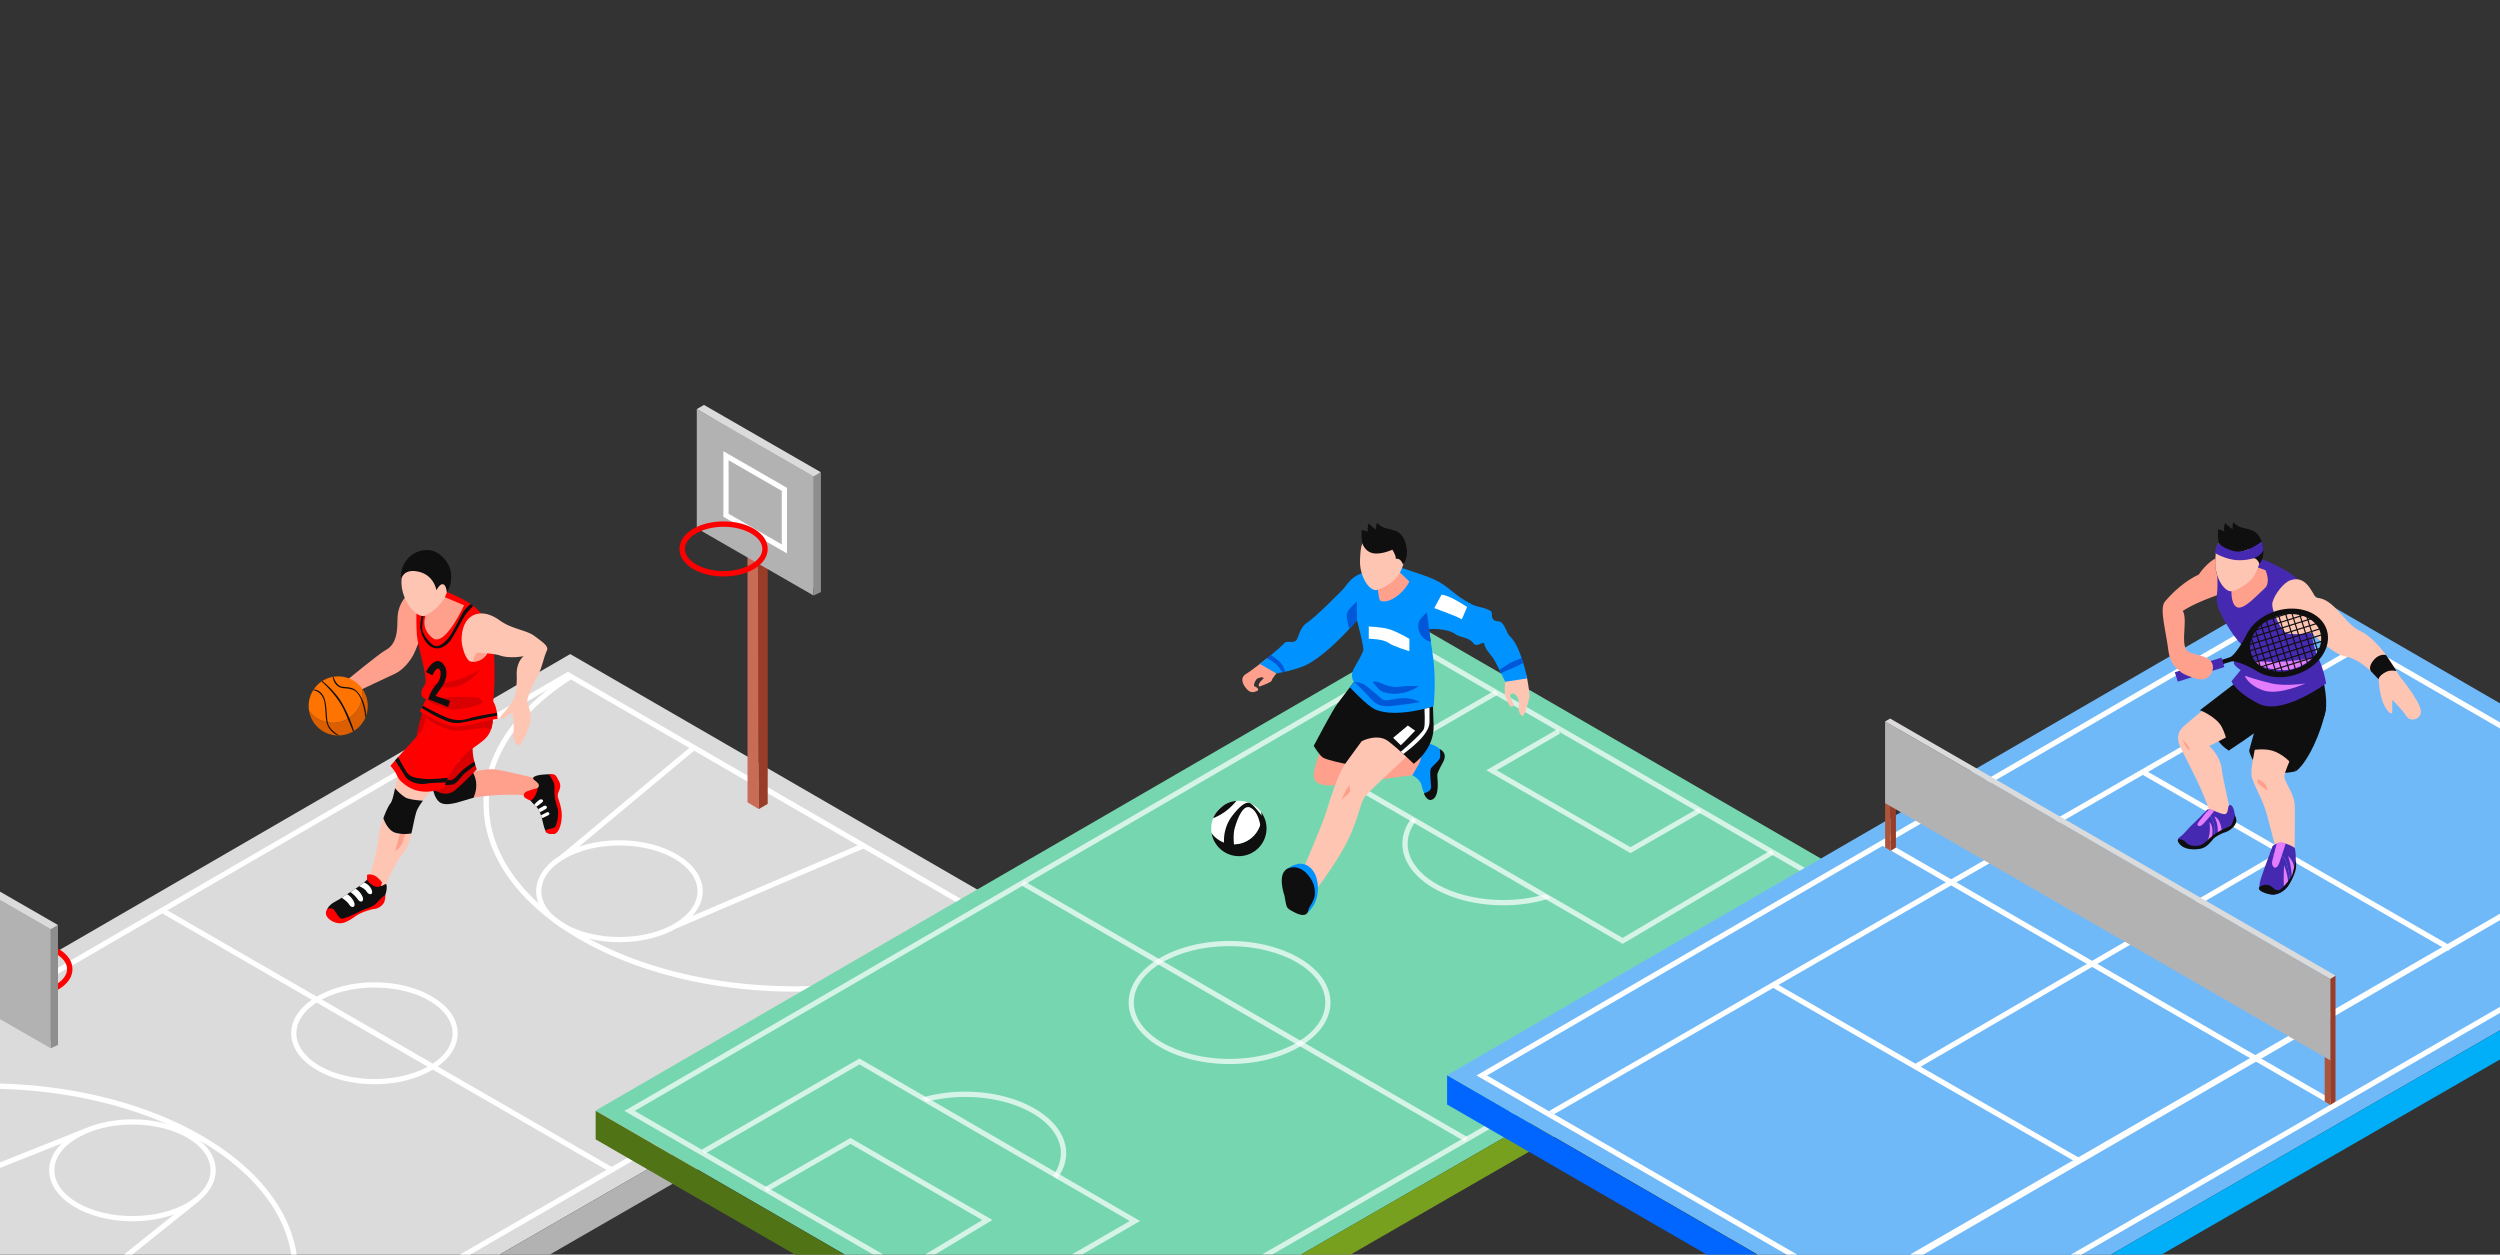 <svg xmlns="http://www.w3.org/2000/svg" xmlns:xlink="http://www.w3.org/1999/xlink" width="1920" height="963.516" viewBox="0 0 1920 963.516">
  <rect x="0" y="0" width="1920" height="963.516" fill="#333333" stroke="none"/>
  <defs>
    <clipPath id="clip-path">
      <path id="Rectangle_767" data-name="Rectangle 767" d="M-187.24-1175.212h1920V-211.7h-1920Z" fill="none"/>
    </clipPath>
  </defs>
  <g id="Grupo_949" data-name="Grupo 949" transform="translate(187.24 1175.212)">
    <g id="Grupo_948" data-name="Grupo 948" clip-path="url(#clip-path)">
      <g id="Grupo_947" data-name="Grupo 947">
        <g id="Grupo_889" data-name="Grupo 889">
          <g id="Grupo_881" data-name="Grupo 881">
            <g id="Grupo_874" data-name="Grupo 874">
              <g id="Grupo_868" data-name="Grupo 868">
                <path id="Trazado_2273" data-name="Trazado 2273" d="M-394.38-299.133-23.573-84.869,622.966-457.522l-372.3-215.359Z" fill="#dbdbdb"/>
                <path id="Trazado_2274" data-name="Trazado 2274" d="M-23.573-84.869v22.2L622.966-435.322v-22.2Z" fill="#b2b2b2"/>
                <path id="Trazado_2275" data-name="Trazado 2275" d="M-394.38-298.949v22.2L-23.573-62.484v-22.2Z" fill="#8e8e8e"/>
              </g>
              <g id="Grupo_869" data-name="Grupo 869">
                <path id="Trazado_2276" data-name="Trazado 2276" d="M-23.571-97.676l-1-.579L-372.016-298.872,248.957-659.3l1.005.579L598.847-457.035Zm-340.45-201.2L-23.571-102.3,590.84-457.039,248.965-654.671Z" fill="#fff"/>
              </g>
              <g id="Grupo_870" data-name="Grupo 870">
                <path id="Trazado_2277" data-name="Trazado 2277" d="M100.34-342.492c-35.264,0-63.957-17.566-63.957-39.156S65.076-420.8,100.34-420.8s63.96,17.565,63.96,39.156S135.608-342.492,100.34-342.492Zm0-74.307c-33.058,0-59.951,15.768-59.951,35.151S67.282-346.5,100.34-346.5s59.955-15.768,59.955-35.15S133.4-416.8,100.34-416.8Z" fill="#fff"/>
              </g>
              <g id="Grupo_871" data-name="Grupo 871">
                <path id="Trazado_2278" data-name="Trazado 2278" d="M-197.772-343.184c-66.888,0-127.42,16.658-170.885,43.433a13.723,13.723,0,0,1,2.937,2.886c42.716-26.013,102.209-42.2,167.948-42.2C-68.1-339.061,37.4-276.17,37.4-198.865c0,37.564-24.958,71.7-65.446,96.893.812,1.07,1.634,2.132,2.541,3.123,41.456-25.962,67.028-61.212,67.028-100.016C41.519-278.441-65.827-343.184-197.772-343.184Z" fill="#fff"/>
              </g>
              <g id="Grupo_872" data-name="Grupo 872">
                <path id="Trazado_2279" data-name="Trazado 2279" d="M593.429-456.767c-.9-.931-1.728-1.915-2.571-2.892-42.683,25.845-101.989,41.907-167.489,41.907-129.669,0-235.165-62.891-235.165-140.2,0-37.406,24.748-71.409,64.935-96.574a22.857,22.857,0,0,1-3.5-2.514c-40.588,25.872-65.558,60.744-65.558,99.088,0,79.576,107.344,144.319,239.288,144.319,66.55,0,126.817-16.484,170.234-43.019A1.781,1.781,0,0,1,593.429-456.767Z" fill="#fff"/>
              </g>
              <g id="Grupo_873" data-name="Grupo 873">
                <rect id="Rectángulo_71" data-name="Rectángulo 71" width="4.006" height="398.656" transform="matrix(0.5, -0.866, 0.866, 0.5, -63.523, -474.196)" fill="#fff"/>
              </g>
            </g>
            <g id="Grupo_875" data-name="Grupo 875">
              <path id="Trazado_2280" data-name="Trazado 2280" d="M288.485-451.593c-35.264,0-63.957-17.566-63.957-39.157s28.693-39.156,63.957-39.156,63.96,17.566,63.96,39.156S323.753-451.593,288.485-451.593Zm0-74.307c-33.058,0-59.951,15.768-59.951,35.15S255.427-455.6,288.485-455.6s59.955-15.768,59.955-35.151S321.543-525.9,288.485-525.9Z" fill="#fff"/>
            </g>
            <g id="Grupo_876" data-name="Grupo 876">
              <path id="Trazado_2281" data-name="Trazado 2281" d="M-85.529-237.271c-35.264,0-63.956-17.566-63.956-39.156s28.692-39.154,63.956-39.154,63.96,17.563,63.96,39.154S-50.261-237.271-85.529-237.271Zm0-74.3c-33.058,0-59.95,15.768-59.95,35.149s26.892,35.15,59.95,35.15,59.955-15.768,59.955-35.15S-52.471-311.576-85.529-311.576Z" fill="#fff"/>
            </g>
            <g id="Grupo_877" data-name="Grupo 877">
              <rect id="Rectángulo_72" data-name="Rectángulo 72" width="131.255" height="4.008" transform="matrix(0.768, -0.64, 0.64, 0.768, 243.511, -518.617)" fill="#fff"/>
            </g>
            <g id="Grupo_878" data-name="Grupo 878">
              <rect id="Rectángulo_73" data-name="Rectángulo 73" width="155.581" height="4.006" transform="translate(331.42 -466.212) rotate(-23.112)" fill="#fff"/>
            </g>
            <g id="Grupo_879" data-name="Grupo 879">
              <rect id="Rectángulo_74" data-name="Rectángulo 74" width="163.675" height="4.004" transform="translate(-275.988 -247.157) rotate(-21.728)" fill="#fff"/>
            </g>
            <g id="Grupo_880" data-name="Grupo 880">
              <rect id="Rectángulo_75" data-name="Rectángulo 75" width="137.027" height="4.004" transform="matrix(0.78, -0.625, 0.625, 0.78, -143.775, -170.261)" fill="#fff"/>
            </g>
          </g>
          <g id="Grupo_885" data-name="Grupo 885">
            <path id="Trazado_2282" data-name="Trazado 2282" d="M395.489-763.611h-8.624v204.6l8.624,5.174Z" fill="#c96c57"/>
            <path id="Trazado_2283" data-name="Trazado 2283" d="M395.489-553.835l6.872-4.017V-753.677l-7.559-2.749Z" fill="#993d28"/>
            <g id="Grupo_883" data-name="Grupo 883">
              <path id="Trazado_2284" data-name="Trazado 2284" d="M353.41-772.088l89.674,51.659v-91.516L353.41-857.3Z" fill="#8e8e8e"/>
              <path id="Trazado_2285" data-name="Trazado 2285" d="M347.895-769.511l89.674,51.659v-91.517l-89.674-51.65Z" fill="#b2b2b2"/>
              <path id="Trazado_2286" data-name="Trazado 2286" d="M437.569-717.852l5.515-2.577v-92.165l-5.515,3.226Z" fill="#8e8e8e"/>
              <path id="Trazado_2287" data-name="Trazado 2287" d="M347.895-861.019l5.515-3.2,89.674,51.629-5.515,3.226Z" fill="#dbdbdb"/>
              <g id="Grupo_882" data-name="Grupo 882">
                <path id="Trazado_2288" data-name="Trazado 2288" d="M417.153-750.178l-48.842-28.139v-50.377l48.842,28.134Zm-44.836-30.454,40.83,23.523v-41.136l-40.83-23.517Z" fill="#fff"/>
              </g>
            </g>
            <g id="Grupo_884" data-name="Grupo 884">
              <path id="Trazado_2289" data-name="Trazado 2289" d="M368.482-732.5c-19,0-33.882-9.286-33.882-21.142s14.884-21.142,33.882-21.142,33.879,9.287,33.879,21.142S387.48-732.5,368.482-732.5Zm0-38.161c-16.132,0-29.759,7.792-29.759,17.019s13.627,17.019,29.759,17.019,29.756-7.793,29.756-17.019S384.611-770.663,368.482-770.663Z" fill="red"/>
            </g>
          </g>
          <g id="Grupo_888" data-name="Grupo 888">
            <g id="Grupo_886" data-name="Grupo 886">
              <path id="Trazado_2290" data-name="Trazado 2290" d="M-165.474-409.788c-19,0-33.882-9.286-33.882-21.142s14.883-21.142,33.882-21.142,33.879,9.286,33.879,21.142S-146.476-409.788-165.474-409.788Zm0-38.161c-16.132,0-29.759,7.793-29.759,17.019s13.627,17.02,29.759,17.02,29.756-7.793,29.756-17.02S-149.345-447.949-165.474-447.949Z" fill="red"/>
            </g>
            <g id="Grupo_887" data-name="Grupo 887">
              <path id="Trazado_2291" data-name="Trazado 2291" d="M-232.453-424.337l89.674,51.659v-91.517l-89.674-45.352Z" fill="#8e8e8e"/>
              <path id="Trazado_2292" data-name="Trazado 2292" d="M-237.968-421.76l89.674,51.659v-91.516l-89.674-51.65Z" fill="#b2b2b2"/>
              <path id="Trazado_2293" data-name="Trazado 2293" d="M-148.293-370.1l5.514-2.577v-92.166l-5.514,3.226Z" fill="#8e8e8e"/>
              <path id="Trazado_2294" data-name="Trazado 2294" d="M-237.968-513.268l5.514-3.2,89.674,51.629-5.514,3.226Z" fill="#dbdbdb"/>
            </g>
            <path id="Trazado_2295" data-name="Trazado 2295" d="M-199.993-407l-8.624-5.042v195.337l8.624,5.174Z" fill="#ad553a"/>
            <path id="Trazado_2296" data-name="Trazado 2296" d="M-199.993-211.533l6.872-4.017V-410.974L-199.993-407Z" fill="#993d28"/>
          </g>
          <path id="Trazado_2297" data-name="Trazado 2297" d="M-208.617-412.045l6.728-3.956,8.767,5.027L-199.993-407Z" fill="#c96c57"/>
        </g>
        <g id="Grupo_900" data-name="Grupo 900">
          <g id="Grupo_890" data-name="Grupo 890">
            <path id="Trazado_2298" data-name="Trazado 2298" d="M270.217-322.288,636.556-110.605,1275.3-478.768,907.491-691.532Z" fill="#76d6b0"/>
            <path id="Trazado_2299" data-name="Trazado 2299" d="M636.556-110.605v21.933L1275.3-456.835v-21.933Z" fill="#77a01f"/>
            <path id="Trazado_2300" data-name="Trazado 2300" d="M270.217-322.106v21.933L636.556-88.49v-21.933Z" fill="#507316"/>
          </g>
          <g id="Grupo_891" data-name="Grupo 891" opacity="0.7">
            <path id="Trazado_2301" data-name="Trazado 2301" d="M636.556-123.256l-.989-.572L292.312-322.03,905.8-678.115l.994.576,344.68,199.249ZM300.211-322.038,636.556-127.824,1243.564-478.29,905.808-673.539Z" fill="#fff"/>
          </g>
          <g id="Grupo_892" data-name="Grupo 892" opacity="0.7">
            <path id="Trazado_2302" data-name="Trazado 2302" d="M757.065-358.017c-42.739,0-77.508-21.2-77.508-47.271s34.769-47.272,77.508-47.272,77.508,21.2,77.508,47.272S799.8-358.017,757.065-358.017Zm0-90.585c-40.555,0-73.551,19.431-73.551,43.314s33,43.314,73.551,43.314,73.55-19.431,73.55-43.314S797.62-448.6,757.065-448.6Z" fill="#fff"/>
          </g>
          <g id="Grupo_893" data-name="Grupo 893" opacity="0.7">
            <path id="Trazado_2303" data-name="Trazado 2303" d="M524.238-329a117.834,117.834,0,0,1,29.791-3.748c40.526,0,73.494,19.4,73.494,43.254a28.787,28.787,0,0,1-6.112,17.22c1.012.834,2.015,1.681,3.016,2.53,4.556-6.02,7.169-12.7,7.169-19.75,0-26.1-34.8-47.328-77.567-47.328a118.928,118.928,0,0,0-34.106,4.886l.108.068A18.631,18.631,0,0,1,524.238-329Z" fill="#fff"/>
          </g>
          <g id="Grupo_894" data-name="Grupo 894" opacity="0.7">
            <path id="Trazado_2304" data-name="Trazado 2304" d="M1002.782-486.441c-1.089-.641-2.154-1.323-3.217-2.012a116.553,116.553,0,0,1-32.2,4.435c-40.526,0-73.494-19.407-73.494-43.258,0-6.349,2.394-12.363,6.587-17.8a20.759,20.759,0,0,0-3.2-2.316c-4.732,6.115-7.458,12.917-7.458,20.116,0,26.1,34.8,47.332,77.568,47.332a118.151,118.151,0,0,0,36.283-5.528C1003.361-485.8,1003.063-486.113,1002.782-486.441Z" fill="#fff"/>
          </g>
          <g id="Grupo_895" data-name="Grupo 895" opacity="0.7">
            <rect id="Rectángulo_76" data-name="Rectángulo 76" width="3.955" height="393.853" transform="matrix(0.5, -0.866, 0.866, 0.5, 597.087, -495.244)" fill="#fff"/>
          </g>
          <g id="Grupo_896" data-name="Grupo 896" opacity="0.7">
            <path id="Trazado_2305" data-name="Trazado 2305" d="M565.808-166.7l-1.979-3.424L680.4-237.485,472.8-357.712,353.925-289.023l-1.979-3.424L472.8-362.279l.993.572L688.3-237.477Z" fill="#fff"/>
          </g>
          <g id="Grupo_897" data-name="Grupo 897" opacity="0.7">
            <path id="Trazado_2306" data-name="Trazado 2306" d="M1058.961-450.345l-1-.58L841.718-576.172l119.639-69.1,1.979,3.424L849.625-576.164l209.313,121.236,114.152-67.506,2.017,3.408Z" fill="#fff"/>
          </g>
          <g id="Grupo_898" data-name="Grupo 898" opacity="0.7">
            <path id="Trazado_2307" data-name="Trazado 2307" d="M508.565-198.337l-2.04-3.393,60.612-36.478-101.2-58.5-64.067,36.8-1.971-3.432,66.046-37.934.985.572,108,62.424Z" fill="#fff"/>
          </g>
          <g id="Grupo_899" data-name="Grupo 899" opacity="0.7">
            <path id="Trazado_2308" data-name="Trazado 2308" d="M1064.97-520.024,954.247-583.657l54.649-31.577,1.979,3.424-48.705,28.146,102.8,59.074,52.38-30.093,1.971,3.431Z" fill="#fff"/>
          </g>
        </g>
        <g id="Grupo_912" data-name="Grupo 912">
          <g id="Grupo_906" data-name="Grupo 906">
            <g id="Grupo_901" data-name="Grupo 901">
              <path id="Trazado_2309" data-name="Trazado 2309" d="M924.136-349.519l373.987,216.1,652.083-375.849L1574.714-726.472Z" fill="#70b9f9"/>
              <path id="Trazado_2310" data-name="Trazado 2310" d="M1298.122-133.417v22.391l652.083-375.849v-22.391Z" fill="#00aff7"/>
              <path id="Trazado_2311" data-name="Trazado 2311" d="M924.136-349.333v22.391l373.987,216.1v-22.391Z" fill="#06f"/>
            </g>
            <g id="Grupo_902" data-name="Grupo 902">
              <path id="Trazado_2312" data-name="Trazado 2312" d="M950.724-349.26l347.4,200.6,623.722-360.112L1572.994-710.439Z" fill="#70b9f9"/>
              <path id="Trazado_2313" data-name="Trazado 2313" d="M1298.123-146.333l-1.01-.584-350.42-202.34,626.3-363.519,1.012.588,351.878,203.413ZM954.756-349.265,1298.123-151l619.686-357.778L1572.995-708.1Z" fill="#fff"/>
            </g>
            <g id="Grupo_903" data-name="Grupo 903">
              <rect id="Rectángulo_77" data-name="Rectángulo 77" width="4.037" height="402.074" transform="translate(1257.83 -526.083) rotate(-59.971)" fill="#fff"/>
            </g>
            <g id="Grupo_904" data-name="Grupo 904">
              <rect id="Rectángulo_78" data-name="Rectángulo 78" width="4.042" height="270.95" transform="translate(1173.022 -417.384) rotate(-60.09)" fill="#fff"/>
            </g>
            <g id="Grupo_905" data-name="Grupo 905">
              <rect id="Rectángulo_79" data-name="Rectángulo 79" width="4.042" height="270.95" transform="translate(1458.356 -580.133) rotate(-60.09)" fill="#fff"/>
            </g>
          </g>
          <g id="Grupo_907" data-name="Grupo 907">
            <path id="Trazado_2314" data-name="Trazado 2314" d="M1241.548-183.664l-6.308-2.362L1858.863-546.35l2.02,3.5Z" fill="#fff"/>
          </g>
          <g id="Grupo_908" data-name="Grupo 908">
            <rect id="Rectángulo_80" data-name="Rectángulo 80" width="326.991" height="4.036" transform="matrix(0.864, -0.503, 0.503, 0.864, 1283.985, -358.404)" fill="#fff"/>
          </g>
          <g id="Grupo_909" data-name="Grupo 909">
            <path id="Trazado_2315" data-name="Trazado 2315" d="M1006.31-319.5l-4.043-2.335,623.28-359.226,2.016,3.5Z" fill="#fff"/>
          </g>
          <g id="Grupo_910" data-name="Grupo 910">
            <path id="Trazado_2316" data-name="Trazado 2316" d="M1264.806-618.63l-4.274-2.5v96.811l4.274,2.565Z" fill="#ad553a"/>
            <path id="Trazado_2317" data-name="Trazado 2317" d="M1264.806-521.753l4.028-2.522v-96.854l-4.028,2.5Z" fill="#993d28"/>
          </g>
          <g id="Grupo_911" data-name="Grupo 911">
            <path id="Trazado_2318" data-name="Trazado 2318" d="M1602.4-423.494l-4.274-2.5v96.811l4.274,2.564Z" fill="#ad553a"/>
            <path id="Trazado_2319" data-name="Trazado 2319" d="M1602.4-326.617l4.029-2.522v-96.854l-4.029,2.5Z" fill="#993d28"/>
          </g>
          <path id="Trazado_2320" data-name="Trazado 2320" d="M1260.532-621.129v62.737L1602.4-360.851v-62.643Z" fill="#b2b2b2"/>
          <path id="Trazado_2321" data-name="Trazado 2321" d="M1260.532-621.129l3.837-2.235,342.056,197.371-4.029,2.5Z" fill="#dbdbdb"/>
        </g>
        <g id="Grupo_946" data-name="Grupo 946">
          <g id="Grupo_920" data-name="Grupo 920">
            <g id="Grupo_917" data-name="Grupo 917">
              <g id="Grupo_913" data-name="Grupo 913">
                <path id="Trazado_2322" data-name="Trazado 2322" d="M225.487-577.033s-25.709-6.764-33.945-7.4c-3.866-.3-10.234.751-15.913,1.944,2.071,3.246,5.058,10.3.786,19.969.889-.218,1.743-.4,2.53-.525,11.382-1.735,33.465-2.891,41.068-.385,4.567,1.506,9.023-3.721,9.138-8.124C229.227-574.479,225.487-577.033,225.487-577.033Z" fill="#ffa08d"/>
                <path id="Trazado_2323" data-name="Trazado 2323" d="M175.629-582.487c-6.421,1.349-11.96,2.886-11.96,2.886l-19.292,4.741s.728,14.114,7.7,16.648c6.228,2.265,16.865-2.467,24.34-4.306C180.687-572.188,177.7-579.241,175.629-582.487Z" fill="#0f0f0f"/>
              </g>
              <path id="Trazado_2324" data-name="Trazado 2324" d="M135.435-722.185c-5.138.357-11.035,4.289-13.38,8.24-4.13,6.959-3.959,11.431-4.13,18-.12,4.633-.413,15.656-9,20.007-4.289,2.173-29.61,23.005-29.61,23.005l7.627,8.864s24.016-11.419,28.893-13.586c6.987-3.1,12.711-11.133,14.625-15.092,4.11-8.5,10.562-27.989,10.562-27.989Z" fill="#ffa08d"/>
              <path id="Trazado_2325" data-name="Trazado 2325" d="M140.256-709.93s-3.925,14.423-3.235,19.252,10.022,13.8,10.022,13.8,10.351,4.14,18.194-2.759,5.255-30.291,5.255-30.291l-18.034-12.255Z" fill="#ffa08d"/>
              <path id="Trazado_2326" data-name="Trazado 2326" d="M132.527-608.4a111.178,111.178,0,0,1,5.367-21.591c7.2-3.68,9.316,8.758,9.316,8.758Z" fill="#d80000"/>
              <path id="Trazado_2327" data-name="Trazado 2327" d="M176.23-608.118a44.834,44.834,0,0,0,2.715,23.687s-8.044,8.624-16.559,15.988c-9.906,8.568-23.107-5.467-23.107-5.467S164.526-612.027,176.23-608.118Z" fill="#d80000"/>
              <path id="Trazado_2328" data-name="Trazado 2328" d="M177.829-587.461s-5.669,4.035-8.544,6.48c-2.516,2.14-5.362,7.359-8.911,8.221s-10.234.23-10.234.23l1.935-4.222s5.482,1.29,7.9.428,5-4.932,8.969-8.157a85.918,85.918,0,0,1,8.106-5.772Z" fill="#0f0f0f"/>
              <path id="Trazado_2329" data-name="Trazado 2329" d="M169.157-710.361s-14.723,32.432-24.086,25.171-5.624-16.474-5.624-16.474l-6.544-8.7a175.482,175.482,0,0,0,.007,22.569c.858,10.316,9.039,34.216,6.066,38.509-6.449,9.314,1.089,11.039,1.089,11.039l-4.93,9.314s20.8,16.434,34.15,12.266c17.677-5.52,25.527-6.4,25.527-6.4s0-8.279-3.271-13.453c1.547-15.523,1.623-39.058-1.558-52.089-2.493-10.214-9.7-18.386-13.753-21.322-10.463-7.575-24.473-12.255-24.473-12.255l1.94,5.275Z" fill="red"/>
              <path id="Trazado_2330" data-name="Trazado 2330" d="M136.544-702.221s-1.409,6.254-.949,9.7,3.076,11.269,8.782,14.259,11.742-1.175,14.933-5.877,10.32-19.191,12.85-21.49a36.965,36.965,0,0,0,4.07-4.3l-1.942-1.331a26.2,26.2,0,0,0-5.347,5.4c-2.3,3.219-8.567,17.3-12.3,21.272-3.193,3.39-7.833,8.164-12.476,3.795s-7.389-8.739-7.072-13.109.922-8.352.922-8.352Z" fill="#0f0f0f"/>
              <path id="Trazado_2331" data-name="Trazado 2331" d="M149.592-745.359c-6.424-4.893-21.641-6.462-27.2,9.261-5.825,16.489,9.1,37.082,17.049,33.584,4.452-1.96,13.814-8.919,16.451-17.6C158.864-729.885,154.584-741.557,149.592-745.359Z" fill="#ffc5b3"/>
              <path id="Trazado_2332" data-name="Trazado 2332" d="M147.936-721.849s2.946-6.148,5.721-4.356c2.053,1.327,2.239,6.091,2.239,6.091a23.114,23.114,0,0,0,2.863-17.1c-1.365-6.141-9.029-16.715-19.783-15.5-13.9,1.573-19.473,14.473-17.9,21.9,1.754-5.379,6.87-6.891,13.665-5.19C146.272-733.12,147.936-721.849,147.936-721.849Z" fill="#0f0f0f"/>
              <path id="Trazado_2333" data-name="Trazado 2333" d="M177.813-703.189c-10.134,2.922-11.136,16.917-10.341,22.17.685,4.534,2.525,10.349,5.331,13.108s13.733-.847,14.792-7.737S188.258-706.2,177.813-703.189Z" fill="#ffc5b3"/>
              <path id="Trazado_2334" data-name="Trazado 2334" d="M196.673-698.665c9.178,6.607,20.62,7.429,26.386,11.782,6.4,4.829,11.292,7.859,9.737,11.235-2.768,6.009-3.582,13-7.13,19.552-5.65,10.438-7.009,15.483-7.683,17.507-.975,2.922,2.36,8.279,2.36,14.249,0,5.413-4.143,16.06-7.593,20.592-2.392,3.144-6.755-3.518-5.78-8.139s-.643-15.894-.643-15.894a23.025,23.025,0,0,0-6.382,4.029c-2.451,2.182-4.1.341-.9-3.357,2.567-2.966,7.49-8.814,8.962-12.883,1.246-3.443,1.809-12.374,1.6-16.1-.622-10.861,5.419-15.312,5.415-15.208,0,0-10.549,2.218-18.411-.55-3.955-1.392-16.631-2.17-16.631-2.17l-4.349-28.1S183.282-708.3,196.673-698.665Z" fill="#ffc5b3"/>
              <g id="Grupo_914" data-name="Grupo 914">
                <path id="Trazado_2335" data-name="Trazado 2335" d="M165.768-591.3l-42.178-2.475a57.318,57.318,0,0,1-3.342,10.007c-1.885,4.116-3.055,9.226-4.067,13.861a34.706,34.706,0,0,0,7.742,7.04c2.755,1.716,10.27,2.37,13.654,2.583C147.027-573.067,165.768-591.3,165.768-591.3Z" fill="#ffc5b3"/>
                <path id="Trazado_2336" data-name="Trazado 2336" d="M117.2-535.446c-5.556-1.135-8.69-7.731-10.015-11.343a75.073,75.073,0,0,0-4,17.089c-.742,7.626-7.26,32.554-9.824,35.917s12.585,4.747,12.585,4.747,9.146-21.985,15.988-30.172c3.521-4.215,5.377-9.951,6.788-15.936A29.22,29.22,0,0,1,117.2-535.446Z" fill="#ffc5b3"/>
                <path id="Trazado_2337" data-name="Trazado 2337" d="M119.956-535.446,116.181-521.3s4.975-3.13,6.2-8.279,2.061-5.864,2.061-5.864Z" fill="#ffa08d"/>
                <path id="Trazado_2338" data-name="Trazado 2338" d="M116.181-569.911c-1.133,5.193-2.067,9.789-3.573,11.7-1.445,1.83-3.55,6.119-5.426,11.423,1.325,3.612,4.459,10.208,10.015,11.343a29.22,29.22,0,0,0,11.52.3c1.331-5.644,2.268-11.508,3.81-16.54.667-2.18,2.534-5.2,5.05-8.6-3.384-.213-10.9-.867-13.654-2.583A34.706,34.706,0,0,1,116.181-569.911Z" fill="#0f0f0f"/>
              </g>
              <path id="Trazado_2339" data-name="Trazado 2339" d="M144.373-640.389s-6.847,25.593-7.433,26.24c-9.564,10.544-23.651,26.1-24.332,27.114,7.178,8.049,3.249,8.173,10.6,14.026,14.266,11.356,30.708,2.6,30.708,2.6s2.166-9.289,11.848-20.9,21.178-13.551,24.261-24.173c3.4-11.731,0-30.356,0-30.356Z" fill="red"/>
              <path id="Trazado_2340" data-name="Trazado 2340" d="M143.643-648.938s13.079,3.335,21.2.69,17.435-12.879,17.435-12.879-8.854,4.485-12.994,6.325S149.738-649.4,143.643-648.938Z" fill="#d80000"/>
              <path id="Trazado_2341" data-name="Trazado 2341" d="M140.065-638.244a41.578,41.578,0,0,0,17.262,7.573c10.464,1.971,26.332-4.584,26.332-4.584s-1.15-3.449-3.45-4.139-19.354-.69-21.866-.46S144.881-638.359,140.065-638.244Z" fill="#d80000"/>
              <path id="Trazado_2342" data-name="Trazado 2342" d="M138.411-626.554s10.879,5.9,18.462,8.317,18.047-.509,23.566-1.888,10.838-2.347,10.838-2.347a29.493,29.493,0,0,1-1.248,6.995,41.5,41.5,0,0,0-12.2,0c-4.059.69-14.965,2.259-20.272.575C140.3-620.377,138.411-626.554,138.411-626.554Z" fill="#d80000"/>
              <g id="Grupo_915" data-name="Grupo 915">
                <path id="Trazado_2343" data-name="Trazado 2343" d="M96.294-500.822s-8.241,6.963-11.917,9.121-9.423,6.472-14.209,8.937-6.958,6.012-6.042,7.982c1.756,3.774,5.515,7.079,11.948,7.023,3.266-.028,10.342-5.759,15.756-7.608s13.784-4.92,15.177-8.2c2.756-6.492,3.175-9.676,2.461-12.63-1.153-.568-3.782,2.631-5.055.925C101.656-498.973,99.511-500.822,96.294-500.822Z" fill="#0f0f0f"/>
                <path id="Trazado_2344" data-name="Trazado 2344" d="M88.531-494.593s4.111,1.378,5.937,4.294,5.441,2.374,3.6-1.8a10.309,10.309,0,0,0-5.811-5.412Z" fill="#fff"/>
                <path id="Trazado_2345" data-name="Trazado 2345" d="M81.862-490.124a24.228,24.228,0,0,1,5.7,5.606c1.826,2.916,5.361,1.967,3.523-2.206a12.727,12.727,0,0,0-5.24-5.9Z" fill="#fff"/>
                <path id="Trazado_2346" data-name="Trazado 2346" d="M75.168-485.7s4.059,2.428,5.885,5.343,5.361,1.967,3.523-2.2a12.726,12.726,0,0,0-5.24-5.9Z" fill="#fff"/>
                <path id="Trazado_2347" data-name="Trazado 2347" d="M64.216-477.15s3.484-1.638,5.322,1.032,3.618,5.753,5.281,6.369,9.585-3.081,14-5.341,11.132-3.582,13.909-7.359a32.827,32.827,0,0,1,5.931-5.436s.281,4.577-1.65,6.837a10.156,10.156,0,0,1-7.518,4.015,45.03,45.03,0,0,0-12.25,4.48c-1.852,1.15-7.21,5.573-12.071,6.328C69.247-465.3,59.7-471.284,64.216-477.15Z" fill="red"/>
                <path id="Trazado_2348" data-name="Trazado 2348" d="M94.661-499.463v-3.9s2.852-1.167,6.84,1.208a20.85,20.85,0,0,1,4.657,4.648l-.863,2.733S100.756-491.421,94.661-499.463Z" fill="red"/>
              </g>
              <g id="Grupo_916" data-name="Grupo 916">
                <path id="Trazado_2349" data-name="Trazado 2349" d="M217.983-563.348a41.934,41.934,0,0,0,6.151,7.2c5.017,4.14,5.4,15.57,7.705,19.088,2.414,3.679,7.473,1.61,7.473,1.61a30.442,30.442,0,0,0,1.84-24.842c-1.557-4.154.72-10.48-.345-13.212a22.373,22.373,0,0,0-4.253-7.047s-13.455-.313-14.371,2.946c-.35,1.244,3.754,2.859,4.351,5.1a2.482,2.482,0,0,1-.868,2.455A67.21,67.21,0,0,1,217.983-563.348Z" fill="#0f0f0f"/>
                <path id="Trazado_2350" data-name="Trazado 2350" d="M234.259-580.672a48.927,48.927,0,0,1,3.728,6.36c.956,2.159.394,6.407.75,9.889.471,4.6,2.265,9.87,2.53,11.039.4,1.762.115,9.429-2.07,13.108-.968,1.631-6.782,1.38-7.358,3.22s3.321,2.305,6.093,2.339c4.37.052,7.16-10.158,5.995-17.977s-3.506-9.977-2.631-12.978,3.118-5.477.567-10.048S239.56-580.771,234.259-580.672Z" fill="red"/>
                <path id="Trazado_2351" data-name="Trazado 2351" d="M223.059-557.12a16.785,16.785,0,0,1,3.72-3.623c1.84-1.438,4.254.172,2.373,1.724-2.3,1.9-4.488,3.381-4.488,3.381Z" fill="#fff"/>
                <path id="Trazado_2352" data-name="Trazado 2352" d="M226.119-553.791s2.8-1.548,4.375-2.468,3.531,1.141,1.288,2.468-4.42,2.424-4.42,2.424Z" fill="#fff"/>
                <path id="Trazado_2353" data-name="Trazado 2353" d="M228.234-549s3.1-1.726,4.562-2.365,2.952,1.343.882,2.365-4.782,2.243-4.782,2.243Z" fill="#fff"/>
                <path id="Trazado_2354" data-name="Trazado 2354" d="M220.252-560.288s-4.207-1.7-4.914-2.927-.4-3.432,2.645-4.476,7.683-2.358,7.683-2.358S224.994-563.052,220.252-560.288Z" fill="red"/>
              </g>
              <path id="Trazado_2355" data-name="Trazado 2355" d="M116.181-591.149s3.545,5.109,7.34,11.548c3.247,5.51,11.249,7.232,16.347,6.281s15.393-.926,15.393-.926l1.646-3.693s-13.484,1.633-17.628.906-11.022-.06-14.378-5.454c-3.831-6.155-6.369-11.292-6.369-11.292Z" fill="#0f0f0f"/>
              <path id="Trazado_2356" data-name="Trazado 2356" d="M153.92-664.231c3.483,5.073.8,12.034-.5,14.334s-6.207,9.17-6.207,9.17l11.133,3.661-1.436,4.819-15.218-6a28.878,28.878,0,0,1,6.439-11.653c3.928-4.233,3.661-11.345,1.362-11.805s-4.625,5.172-4.625,5.172l-5-2.527S147.21-674.005,153.92-664.231Z" fill="#0f0f0f"/>
              <path id="Trazado_2357" data-name="Trazado 2357" d="M136.544-631.593s8.422,5.422,13.6,7.665,10.177,5.257,17.938,3.577,26.582-5.377,26.582-5.377l-.237-1.989s-11.339,1.615-18.193,3.357c-5.1,1.3-10.9,4.426-22.037-.431-7.6-3.317-16.766-8.47-16.766-8.47Z" fill="#0f0f0f"/>
              <path id="Trazado_2358" data-name="Trazado 2358" d="M186.72-673.144a53.492,53.492,0,0,0-6.742-.88c-2.759-.1-3.748,7.03-3.748,7.03a12.408,12.408,0,0,0,6.394-1.779C186.154-671.162,186.72-673.144,186.72-673.144Z" fill="#ffa08d"/>
            </g>
            <g id="Grupo_919" data-name="Grupo 919">
              <g id="Grupo_918" data-name="Grupo 918">
                <path id="Trazado_2359" data-name="Trazado 2359" d="M90.676-646.613a22.659,22.659,0,0,1,.346,3.817A22.692,22.692,0,0,1,68.33-620.1a22.631,22.631,0,0,1-18.166-9.135A22.679,22.679,0,0,0,72.51-610.363,22.693,22.693,0,0,0,95.2-633.055,22.562,22.562,0,0,0,90.676-646.613Z" fill="#db5e00"/>
                <path id="Trazado_2360" data-name="Trazado 2360" d="M68.33-620.1A22.692,22.692,0,0,0,91.022-642.8a22.659,22.659,0,0,0-.346-3.817,22.633,22.633,0,0,0-18.166-9.134,22.693,22.693,0,0,0-22.692,22.692,22.742,22.742,0,0,0,.346,3.816A22.631,22.631,0,0,0,68.33-620.1Z" fill="#ff7300"/>
              </g>
              <path id="Trazado_2361" data-name="Trazado 2361" d="M59.746-651.815s12.107,10.564,17.34,22.33,6.75,16.035,6.75,16.035l.783-.418a105.863,105.863,0,0,0-8.8-20.677c-5.469-9.9-15.481-17.662-15.481-17.662Z" fill="#0f0f0f"/>
              <path id="Trazado_2362" data-name="Trazado 2362" d="M53.294-645.085s7.176.479,8.728,9.85c1.217,7.347.151,14.28,3.335,19.03,3.244,4.84,7.153,5.842,7.153,5.842l.839-.017s-6.743-3.45-8.567-8.872c-1.891-5.619-.057-17.88-5.036-23.4a8.511,8.511,0,0,0-6.074-3.057Z" fill="#0f0f0f"/>
              <path id="Trazado_2363" data-name="Trazado 2363" d="M68.279-655.338s.643,6.765,6.507,8.368c2.374.649,8.483-.029,11.716,3.329,5.935,6.164,6.843,19.572,6.843,19.572l.562-1.414s0-8.889-4.805-16.076c-4.194-6.272-7.55-5.577-13.224-6.209-5.154-.575-6.956-7.647-6.956-7.647Z" fill="#0f0f0f"/>
            </g>
          </g>
          <g id="Grupo_924" data-name="Grupo 924">
            <g id="Grupo_922" data-name="Grupo 922">
              <path id="Trazado_2364" data-name="Trazado 2364" d="M830.337-607.577s-9.1,21.206-8.643,28.53,11.24,7.773,18.129,6.639,57.608-7.415,57.608-7.415l8.849-5.262-1.988-20.909Z" fill="#ffa08d"/>
              <path id="Trazado_2365" data-name="Trazado 2365" d="M897.431-579.823s6.028,2.882,7.165,7.886c.736,3.239,1.328,7.037,5.611,7.72s6.621-7.236,6.329-15.606,6.01-15.3,1.938-20.06c-2.872-3.357-14.182-6.111-14.182-6.111s1.048,12.883-1.743,17.376C901.34-586.672,897.431-579.823,897.431-579.823Z" fill="#0092ff"/>
              <path id="Trazado_2366" data-name="Trazado 2366" d="M858.538-605.994a143.662,143.662,0,0,0-12.694,17.376c-7.319,11.436-12.777,32.361-16.417,42.368s-19.544,47.2-19.544,47.2l12.714,8.238s17.8-22.774,26.323-41.172c8.292-17.9,8.2-26.8,12.8-32.189S892.9-593.947,892.9-593.947,881.254-621.06,858.538-605.994Z" fill="#ffc5b3"/>
              <path id="Trazado_2367" data-name="Trazado 2367" d="M855.687-655.595s-12.064,15.982-15.864,20.928-18.129,32.281-18.129,32.281,4.094,6.782,6.824,8.829,17.326,4.939,17.326,4.939l12.694-17.376s12.127-6.3,20.393,0,19.577,17.376,19.577,17.376,15.982-11.265,15.253-29.478c-.383-9.59-.636-20.382-.636-20.382Z" fill="#0f0f0f"/>
              <path id="Trazado_2368" data-name="Trazado 2368" d="M785.959-669.739s-11.693,9.389-16.242,12.117-3.25,7.66,1.031,12.117c2.495,2.6,5.229,2.056,7.572.892.844-.418,1.631-1.938-1.886-3.374-1.9-.775,1.064-5.5,1.592-5.841,2.729-1.767,6.334-1.41,4.776,0-4.776,4.321-3.35,6.17-2.5,5.841,2.026-.787,8.817-3.247,9.1-4.477.455-2,3.639-5.533,3.639-5.533Z" fill="#ffa08d"/>
              <path id="Trazado_2369" data-name="Trazado 2369" d="M968.854-652.839c-.117,3.2-1.071,8.584,0,11.826s3.079,9.574,5.537,8.41-2.025-6.553-1.922-8.41,3.1-2.512,4.88,0,2.107,4.4,1.759,8.551,1.472,6.484,2.929,7.14,5.46-13.106,5.46-15.691-2.244-15.326-2.244-15.326Z" fill="#ffc5b3"/>
              <path id="Trazado_2370" data-name="Trazado 2370" d="M866.482-735.642s-11.541-2.457-20.638,11.009c-1.848,2.736-23.7,24.16-29.153,27.582s-6.368,10.418-8.188,13.287-7.516.471-9.1,2.2c-5.459,5.95-19.1,16.232-19.1,16.232L793.037-658s16.349-2.738,24.564-7.367c18.2-10.255,37.267-33.546,37.267-33.546s5.6,20.471,4.887,23.172-4.639,9.461-6.912,13.423c-3.856,6.72-.176,10.716-.176,10.716l-3.2,4.232s13.068,14.2,19.586,17.055c15.867,6.942,44.725-2.42,44.725-2.42s2.266-20.826-.655-39.382c-.782-4.965-2.844-19.9-2.844-19.9s12.954-1.265,20.417,3.958c3.631,2.542,10.231,2.21,13.507,6.731,3.036,4.189,7.812-2.434,8.494.777.777,3.655,4.154,7.413,6.823,10.814,1.546,1.969,9.311,18.14,9.311,18.14l16.786-2.616s-4.75-24.807-13.474-32.566c-1.987-1.767-2.842-6.842-6.141-10.27-1.354-1.408-4.667-.594-6.208-2.216-2.321-2.442-.347-5.229-1.979-6.526-3.526-2.8-10.179-2.928-14.945-5.378-14.281-7.342-16.556-13.462-29.092-19.227-7.857-3.613-32.737-11.181-32.737-11.181Z" fill="#0092ff"/>
              <path id="Trazado_2371" data-name="Trazado 2371" d="M870.21-728.581s1.326,13.942,2.5,14.575c5.719,3.09,17.249-4.388,22.467-14.575-7.144-7.115-14.13-13-14.13-13Z" fill="#ffa08d"/>
              <g id="Grupo_921" data-name="Grupo 921">
                <path id="Trazado_2372" data-name="Trazado 2372" d="M888.518-761.229c-4.923-5.587-21.984-10.012-29.392,3.462-1.631,2.966-1.64,8.748-1.856,12.042-.81,12.395,7.026,25.154,13.156,23.579,4.345-1.116,13.9-6.046,17.6-13.55C892.192-744.142,894.931-753.95,888.518-761.229Z" fill="#ffc5b3"/>
              </g>
              <path id="Trazado_2373" data-name="Trazado 2373" d="M859.126-757.767s1.86,6.091,7.9,7.378c6.425,1.368,15.047-2.658,15.047-2.658s3.068,4.795,2.613,7.093c3.814-1.1,5.641,4.375,5.641,4.375s4.408-5.161,2.516-13.914c-.869-4.027-2.567-9.824-8.374-12.057a62.121,62.121,0,0,0-6.828-1.817,15.9,15.9,0,0,1-7.435-4.322s-.754,1.592-.526,5.345a44.685,44.685,0,0,1-5.8-4.89s-1.252,3.98-.685,6.58a9.46,9.46,0,0,0-4.7-1.438S858.174-760.373,859.126-757.767Z" fill="#0f0f0f"/>
              <path id="Trazado_2374" data-name="Trazado 2374" d="M800.6-507.511s6.325-4.842,11.834-4.334S822.021-506.9,823.8-501.1s2.671,18.422-6.786,26.659C811.779-469.886,800.6-507.511,800.6-507.511Z" fill="#0092ff"/>
              <path id="Trazado_2375" data-name="Trazado 2375" d="M799.178-487.513s-6.414-17.713,3.412-21.006,17.429,7.268,19.1,12.762c3.412,11.188-3.411,15.579-4.093,19.558s-4.094,5.158-10.917,1.555S801.182-477.644,799.178-487.513Z" fill="#0f0f0f"/>
              <path id="Trazado_2376" data-name="Trazado 2376" d="M906.28-565.956s4.8-.991,5.48-4.061c.37-1.665-1.364-12.737,0-15.068s6.9-5.882,7.043-9.062a27.738,27.738,0,0,0-.329-5.736s6.591,2.573,2.5,10.126c-1.944,3.586-4.436,8.321-4.436,9.934s2,14.241-2.751,17.993S906.28-565.956,906.28-565.956Z" fill="#0f0f0f"/>
              <path id="Trazado_2377" data-name="Trazado 2377" d="M863.979-694.085v9.421s10.936.146,15.03,3.1,16.164,6.432,16.164,6.432v-9.474s-10.026-5.8-15.6-7.408S863.979-694.085,863.979-694.085Z" fill="#fff"/>
              <path id="Trazado_2378" data-name="Trazado 2378" d="M919.849-718.513,914.3-708.187s9.746,3.64,14.295,5.459a52.594,52.594,0,0,1,6.823,3.184l4.094-9.484S926.572-717.922,919.849-718.513Z" fill="#fff"/>
              <path id="Trazado_2379" data-name="Trazado 2379" d="M965.6-658.223s2.162-1.09,8.006-3.566A87.948,87.948,0,0,0,982.6-666.1l-1.16-3.635s-7.36,2.618-10.09,4.375-6.982,4.652-6.982,4.652Z" fill="#0058d8"/>
              <path id="Trazado_2380" data-name="Trazado 2380" d="M852.667-651.6s7.01,6.413,11.786,11.872,8.306,7.505,16.944,6.709,21.948-2.957,21.948-2.957a26.841,26.841,0,0,0-10.447-2.956c-6.709-.683-15.481,2.615-18.1,1.023s-12.169-11.144-16.149-12.395A24.477,24.477,0,0,0,852.667-651.6Z" fill="#0058d8"/>
              <path id="Trazado_2381" data-name="Trazado 2381" d="M867.069-651.6s4.4,6.853,8.3,8.005c15.011,4.435,26.952-4.663,26.952-4.663s-8.756-.449-13.419.342C877.531-645.987,872.3-653.009,867.069-651.6Z" fill="#0058d8"/>
              <path id="Trazado_2382" data-name="Trazado 2382" d="M785.959-669.739s6.168,3.566,7.988,5.758a60.574,60.574,0,0,1,3.675,5.092l2.316-.511s-1.67-5.118-4.4-7.62a64.983,64.983,0,0,0-6.632-5.1Z" fill="#0058d8"/>
              <path id="Trazado_2383" data-name="Trazado 2383" d="M854.868-698.91s.194-4.955,0-7.229.086-7.163.086-7.163-6.194,5.115-7.559,8.755,1.735,12.184,1.735,12.184Z" fill="#0058d8"/>
              <path id="Trazado_2384" data-name="Trazado 2384" d="M910.281-692.019,908.64-705s-5.3,4.776-6.318,7.505a12.455,12.455,0,0,0,9.317,15.191C911.078-686.781,910.281-692.019,910.281-692.019Z" fill="#0058d8"/>
              <path id="Trazado_2385" data-name="Trazado 2385" d="M848.987-571.937c-2.729,2.488-5.913,11.121-5.913,11.121s4.548-4.084,5.913-5.448S848.987-571.937,848.987-571.937Z" fill="#ffa08d"/>
              <path id="Trazado_2386" data-name="Trazado 2386" d="M906.778-630.815c-.168.041.846,11.785-.5,15.424s-17.706,17.5-17.706,17.5l1.93,1.743s10.772-7.806,15.776-14.4,4.343-9.388,4.343-13.709v-7.546Z" fill="#fff"/>
              <path id="Trazado_2387" data-name="Trazado 2387" d="M882.692-608.568l5.882,5.686s4.113-3.867,6.6-6.6,4.44-4.5,4.44-4.5L894-618.009Z" fill="#fff"/>
            </g>
            <g id="Grupo_923" data-name="Grupo 923">
              <path id="Trazado_2388" data-name="Trazado 2388" d="M781.209-551.631a21.25,21.25,0,0,1,.323,3.573,21.245,21.245,0,0,1-21.244,21.245,21.189,21.189,0,0,1-17.008-8.552A21.233,21.233,0,0,0,764.2-517.693a21.245,21.245,0,0,0,21.245-21.245A21.124,21.124,0,0,0,781.209-551.631Z" fill="#0f0f0f"/>
              <path id="Trazado_2389" data-name="Trazado 2389" d="M760.288-526.813a21.245,21.245,0,0,0,21.244-21.245,21.25,21.25,0,0,0-.323-3.573,21.192,21.192,0,0,0-17.008-8.552,21.245,21.245,0,0,0-21.245,21.245,21.244,21.244,0,0,0,.324,3.573A21.189,21.189,0,0,0,760.288-526.813Z" fill="#fff"/>
              <path id="Trazado_2390" data-name="Trazado 2390" d="M781.532-537.607c-.955-4.133-2.141-14.023-8.282-17.247s-10.576,9.809-12.282,15.916,0,16.912,0,16.912l-7.846-3.01a31.5,31.5,0,0,1,6.14-23.829c5.1-6.482,10.274-11.444,13.824-9.346s11.394,13.005,11.394,13.005Z" fill="#0f0f0f"/>
              <path id="Trazado_2391" data-name="Trazado 2391" d="M744.495-546.855a42.275,42.275,0,0,0,11.014-6.445,45.55,45.55,0,0,0,6.735-6.794,19.129,19.129,0,0,0-9.478,3.265C745.73-551.631,744.495-546.855,744.495-546.855Z" fill="#0f0f0f"/>
            </g>
          </g>
          <g id="Grupo_945" data-name="Grupo 945">
            <g id="Grupo_944" data-name="Grupo 944">
              <path id="Trazado_2392" data-name="Trazado 2392" d="M1513.343-612.935s.851,7.526,11.08,14.162c6.677-6.647,5.9-22,5.9-22Z" fill="#0f0f0f"/>
              <path id="Trazado_2393" data-name="Trazado 2393" d="M1517.411-640.283s-23.165,18.875-27.35,22.629c-5.858,5.255-5.475,11.225-2.346,17.18,2.837,5.4,8.027,16.176,12.373,24.744s10.813,26.366,10.813,26.366.383,1.37,7.095,1.816c3.717.248,7.582-4.733,7.582-4.733s-5.984-26.813-6.56-32.39c-1.022-9.894-9.482-17.621-9.482-17.621L1535.3-615.5S1522.727-638.9,1517.411-640.283Z" fill="#ffc5b3"/>
              <g id="Grupo_926" data-name="Grupo 926">
                <g id="Grupo_925" data-name="Grupo 925">
                  <path id="Trazado_2394" data-name="Trazado 2394" d="M1507.547-550.944a10.226,10.226,0,0,0-1.934-.086c-2.225,2.317-5.756,5.927-9.134,9.081-3.773,3.523-5.87,6.895-9.846,9.768-3.431,2.479,1.5,5.565,7.091,7.284,2.8.86,6.931.351,9.782-.443,4.048-1.128,4.731-3.385,9.878-8.217-.005-2.093-.017-4.218-.041-6.175A13.114,13.114,0,0,0,1507.547-550.944Z" fill="#4629b1"/>
                  <path id="Trazado_2395" data-name="Trazado 2395" d="M1523.974-539.873a17.354,17.354,0,0,0,5.477-6.047s-.356-10.708-3.946-11.063c-2.406-.238-.792,7.389-4.518,7.029-4.447-.429-10.012-4.426-13.1-3.477,0,0-.888.951-2.279,2.4a10.226,10.226,0,0,1,1.934.086,13.114,13.114,0,0,1,5.8,11.212c.024,1.957.036,4.082.041,6.175.1-.1.183-.181.292-.282C1516.258-536.23,1520.944-538.07,1523.974-539.873Z" fill="#4629b1"/>
                </g>
                <path id="Trazado_2396" data-name="Trazado 2396" d="M1509.538-543.765a28.693,28.693,0,0,1,0,9.546,22.028,22.028,0,0,1-2.657,7.183l4.532-4.587S1513.459-540.7,1509.538-543.765Z" fill="#e37cfd"/>
                <path id="Trazado_2397" data-name="Trazado 2397" d="M1513.384-548.156a23.459,23.459,0,0,1,2.578,12.085c-.458,6.8,3.037-1.675,3.037-1.675S1518.253-546.409,1513.384-548.156Z" fill="#e37cfd"/>
                <path id="Trazado_2398" data-name="Trazado 2398" d="M1509.547-553.532c-3.427,2.825-5.718,6.538-8.181,9.462s.327,4.742,3.275,1.825c3.306-3.271,8.7-10.2,8.7-10.2S1510.495-553.81,1509.547-553.532Z" fill="#e37cfd"/>
                <path id="Trazado_2399" data-name="Trazado 2399" d="M1485.528-530.617a6.947,6.947,0,0,1,5.652,1.968c2.274,2.454,4.811,3.387,9.559,2.961s7.667-5.2,12.748-8.782,9.872-5.059,11.877-6.513c2.613-1.894,3.775-8.411,3.775-8.411s1.322,3.4,1.172,4.718a9.114,9.114,0,0,1-3.145,5.313,14.878,14.878,0,0,1-6.313,3.612,31.3,31.3,0,0,0-7.412,4c-1.671,1.343-4.992,7.248-10.647,8.366s-11.981.36-15.206-2.689S1485.528-530.617,1485.528-530.617Z" fill="#0f0f0f"/>
              </g>
              <path id="Trazado_2400" data-name="Trazado 2400" d="M1489.132-607.221s3.759,3.675,4.781,6.061l1.023,2.387S1490.933-600.066,1489.132-607.221Z" fill="#ffa08d"/>
              <path id="Trazado_2401" data-name="Trazado 2401" d="M1540.1-598.773s2.46,12.869,14.052,15.855a45.246,45.246,0,0,0,21.788-.012S1568.318-616,1540.1-598.773Z" fill="#0f0f0f"/>
              <path id="Trazado_2402" data-name="Trazado 2402" d="M1544.747-602.382s3.449-10.52,18.8-8,13.305,6.43,13.305,6.43-8.183,18.118-9.547,23.6,7.544,13.028,7.885,24.357c.156,5.2-.169,34.752-.169,34.752h-13.853s-4.23-15.939-6.677-25.654c-3.552-14.1-8.216-19.668-12.107-30.556C1540.357-583.125,1544.747-598.529,1544.747-602.382Z" fill="#ffc5b3"/>
              <path id="Trazado_2403" data-name="Trazado 2403" d="M1546.7-576.9c2,1.129,6.089,2.875,6.771,5.922l.682,3.049s-4.9-3.463-6.648-5.115A3.558,3.558,0,0,1,1546.7-576.9Z" fill="#ffa08d"/>
              <g id="Grupo_928" data-name="Grupo 928">
                <g id="Grupo_927" data-name="Grupo 927">
                  <path id="Trazado_2404" data-name="Trazado 2404" d="M1555.5-518.363c-1.947,5.319-4.507,12.378-5.922,16.547-1.828,5.386-1.559,7.707-1.559,7.707s6.572,6.722,11.106,6.041,8.887-3.68,10.57-6.247a22.09,22.09,0,0,0,1.937-4.217c-.868-6.4-2.481-15.306-5.006-18.252C1564.361-519.423,1559.444-519.141,1555.5-518.363Z" fill="#4629b1"/>
                  <path id="Trazado_2405" data-name="Trazado 2405" d="M1575.147-523.978s-10.138-7.494-17.047-1.459c0,0-1.126,3.038-2.6,7.074,3.947-.778,8.864-1.06,11.126,1.579,2.525,2.946,4.138,11.854,5.006,18.252,1.578-4.313,2.938-9.89,3.518-11.808C1576.943-516.272,1575.147-523.978,1575.147-523.978Z" fill="#4629b1"/>
                </g>
                <path id="Trazado_2406" data-name="Trazado 2406" d="M1569.81-495.349c1.04-5.708-2.846-15.392-2.846-15.392a153.019,153.019,0,0,0-.1,17.693A5.458,5.458,0,0,1,1569.81-495.349Z" fill="#e37cfd"/>
                <path id="Trazado_2407" data-name="Trazado 2407" d="M1574.083-502.58a14.569,14.569,0,0,0-4.088-15.226,60.3,60.3,0,0,1,2.919,17.6A5.306,5.306,0,0,1,1574.083-502.58Z" fill="#e37cfd"/>
                <path id="Trazado_2408" data-name="Trazado 2408" d="M1561.273-527.268s-2.617,9.632-3.492,13.553,3.128,8.377,5.686.653,4.721-14.206,4.721-14.206S1564.717-529.829,1561.273-527.268Z" fill="#e37cfd"/>
                <path id="Trazado_2409" data-name="Trazado 2409" d="M1548.016-494.109s3.946-2.558,7.526-1.194,5.285,6.478,9.888,2.046,7.471-9.023,8.035-11.026,2.48-10.811,2.48-10.811a23.6,23.6,0,0,1,0,7.207c-.627,3.719-4.227,11.628-7.1,14.46s-7.672,7.671-17.389,3.75C1545.738-491.982,1548.016-494.109,1548.016-494.109Z" fill="#0f0f0f"/>
              </g>
              <path id="Trazado_2410" data-name="Trazado 2410" d="M1536.737-656.241l-34.389,26.423s12.5,5.013,16.651,12.792,5.424,18.253,5.424,18.253,21.821-14.162,32.833-23.368c8.169,2.063,32.92,7.295,38.086,1.364,6.68-7.668,3.41-26.082.682-35.754Z" fill="#0f0f0f"/>
              <path id="Trazado_2411" data-name="Trazado 2411" d="M1540.1-598.773s10.215-2.046,17.553,0,16.276,9.364,18.287,15.843c5.631-3.566,11.983-15.81,13.942-20.067,8.183-17.78,9.435-29.74,9.388-30.054s-48.71,5.058-50.12,5.4c-1.062.256-5.653,16.488-7.858,24.5C1540.572-600.518,1540.1-598.773,1540.1-598.773Z" fill="#0f0f0f"/>
              <path id="Trazado_2412" data-name="Trazado 2412" d="M1530.815-733.53s-9.611,15.167-8.968,19.671,15.3,11.154,15.3,11.154,9.654,3.86,16.968-2.574,4.9-28.251,4.9-28.251L1542.2-744.959Z" fill="#ffa08d"/>
              <path id="Trazado_2413" data-name="Trazado 2413" d="M1526.625-723.326s-1.133,11.832,4.11,14.426,16.146-10.009,21.225-14.426.733-13.926.733-13.926l-10.644-3.988s.1-4.83,2.613-5.687,25.41,9.023,32.181,16.255l6.772,7.231s4,42.776,8.923,52.2,6.707,20.89,6.707,20.89-33.651,24.954-51.9,15.547-20.824-17.177-20.824-17.177l7.069-8.644s-9.159-5.4-3.24-7.888,12.752-7.792,6.687-9.888-21.692-27.445-21.747-34.822,0-25.579,0-25.579l11.766,11.572Z" fill="#4629b1"/>
              <g id="Grupo_930" data-name="Grupo 930">
                <g id="Grupo_929" data-name="Grupo 929">
                  <path id="Trazado_2414" data-name="Trazado 2414" d="M1545.346-760.292c-4.92-5.585-21.971-10.007-29.375,3.46-1.63,2.965-1.639,8.742-1.854,12.035-.81,12.387,7.022,25.138,13.148,23.565,4.342-1.116,13.9-6.043,17.593-13.542C1549.019-743.215,1551.755-753.018,1545.346-760.292Z" fill="#ffc5b3"/>
                </g>
                <path id="Trazado_2415" data-name="Trazado 2415" d="M1516.844-758.183s1.859,6.088,7.9,7.374c6.42,1.368,15.038-2.656,15.038-2.656s3.066,4.792,2.611,7.088c3.812-1.1,5.637,4.374,5.637,4.374s4.406-5.159,2.516-13.907c-.87-4.024-2.566-9.818-8.369-12.049a61.852,61.852,0,0,0-6.825-1.817,15.867,15.867,0,0,1-7.43-4.319s-.753,1.591-.526,5.342a44.724,44.724,0,0,1-5.8-4.887s-1.25,3.978-.684,6.575a9.46,9.46,0,0,0-4.7-1.436S1515.892-760.787,1516.844-758.183Z" fill="#0f0f0f"/>
              </g>
              <path id="Trazado_2416" data-name="Trazado 2416" d="M1571.629-729.523c-4.84,1.72-11.772,10.252-13.6,16.865-1.436,5.183,6.032,20.83,10.226,23.368s19.735,0,19.735,0,16.45,16.72,26.109,18.278c14.093,2.273,28.186,20.663,28.186,20.663l14.548-3.114s-14.548-29.369-31.787-37.325c-12.374-5.711-19.585-25.291-33.677-25.291C1588.121-720.651,1583.6-733.776,1571.629-729.523Z" fill="#ffc5b3"/>
              <path id="Trazado_2417" data-name="Trazado 2417" d="M1639.553-653.463s.455,12.884,4.547,20.4,5.91,5.413,5.91,5.413v-10.173s8.183,8.183,10.91,12.729,12.275,2.728,10.911-5-16.627-26.435-16.627-26.435Z" fill="#ffc5b3"/>
              <path id="Trazado_2418" data-name="Trazado 2418" d="M1645.27-672.11s-4.58-1.515-9.013,3.258c-5.357,5.769-2.616,9.183-2.616,9.183l5.912,6.206s-.131-2.686,5.57-5.672c3.579-1.875,8.218-.677,8.218-.677Z" fill="#0f0f0f"/>
              <path id="Trazado_2419" data-name="Trazado 2419" d="M1536.737-656.241s2.346,7.165,14.28,11.256,32.392-5.364,32.392-5.364-15.483,2.478-26.153,0S1536.737-656.241,1536.737-656.241Z" fill="#e37cfd"/>
              <path id="Trazado_2420" data-name="Trazado 2420" d="M1536.737-667.829s18.878,8.183,31.581,7.16a31.9,31.9,0,0,0,19.864-8.865s-12.407,1.705-21.532,2.387S1536.737-667.829,1536.737-667.829Z" fill="#e37cfd"/>
              <g id="Grupo_943" data-name="Grupo 943">
                <path id="Trazado_2421" data-name="Trazado 2421" d="M1513.2-666.629l12.04-3.774c4.338-1.359,12.223-16,12.223-16l8.206,26.184s-14.914-8.326-19.406-6.919l-12.04,3.774Z" fill="#0f0f0f"/>
                <rect id="Rectángulo_81" data-name="Rectángulo 81" width="37.505" height="7.594" transform="translate(1483.024 -658.945) rotate(-17.402)" fill="#4629b1"/>
                <g id="Grupo_931" data-name="Grupo 931">
                  <path id="Trazado_2422" data-name="Trazado 2422" d="M1599.754-691.381c-4.227-13.486-21.8-19.984-39.258-14.513s-28.178,20.838-23.951,34.324,21.8,19.984,39.258,14.513S1603.981-677.894,1599.754-691.381Zm-25.179,30.409c-14.655,4.593-29.413-.863-32.962-12.186s5.454-24.227,20.11-28.821,29.414.863,32.963,12.186S1589.231-665.565,1574.575-660.972Z" fill="#0f0f0f"/>
                </g>
                <g id="Grupo_942" data-name="Grupo 942">
                  <g id="Grupo_932" data-name="Grupo 932">
                    <path id="Trazado_2423" data-name="Trazado 2423" d="M1550.693-658.127l-10.277-32.789a11.17,11.17,0,0,0-.613,1.084l9.811,31.3C1549.963-658.378,1550.33-658.255,1550.693-658.127Z" fill="#0f0f0f"/>
                    <path id="Trazado_2424" data-name="Trazado 2424" d="M1555.516-657.27l.408-.127-11.761-37.526c-.255.2-.51.41-.757.625L1555-657.309C1555.171-657.3,1555.343-657.275,1555.516-657.27Z" fill="#0f0f0f"/>
                  </g>
                  <g id="Grupo_933" data-name="Grupo 933">
                    <path id="Trazado_2425" data-name="Trazado 2425" d="M1561.735-657.1,1548.9-698.051c-.271.154-.539.311-.807.467l12.647,40.35C1561.061-657.2,1561.393-657.151,1561.735-657.1Z" fill="#0f0f0f"/>
                    <path id="Trazado_2426" data-name="Trazado 2426" d="M1566.81-656.866l-13.638-43.513q-.405.222-.814.442l13.553,43.243A3.983,3.983,0,0,0,1566.81-656.866Z" fill="#0f0f0f"/>
                  </g>
                  <g id="Grupo_934" data-name="Grupo 934">
                    <rect id="Rectángulo_82" data-name="Rectángulo 82" width="0.909" height="47.832" transform="translate(1557.083 -703.101) rotate(-17.404)" fill="#0f0f0f"/>
                    <rect id="Rectángulo_83" data-name="Rectángulo 83" width="0.909" height="47.832" transform="translate(1561.638 -704.528) rotate(-17.404)" fill="#0f0f0f"/>
                  </g>
                  <g id="Grupo_935" data-name="Grupo 935">
                    <rect id="Rectángulo_84" data-name="Rectángulo 84" width="0.909" height="47.832" transform="matrix(0.954, -0.299, 0.299, 0.954, 1566.846, -706.161)" fill="#0f0f0f"/>
                    <path id="Trazado_2427" data-name="Trazado 2427" d="M1585.814-663.339c.107-.088.215-.179.322-.268l-13.246-42.264a5.107,5.107,0,0,1-.965-.041l13.468,42.975C1585.533-663.072,1585.663-663.213,1585.814-663.339Z" fill="#0f0f0f"/>
                  </g>
                  <g id="Grupo_936" data-name="Grupo 936">
                    <path id="Trazado_2428" data-name="Trazado 2428" d="M1590.629-667.513l-11.943-38.106c-.348-.1-.7-.2-1.04-.279l12.248,39.079C1590.145-667.045,1590.383-667.283,1590.629-667.513Z" fill="#0f0f0f"/>
                    <path id="Trazado_2429" data-name="Trazado 2429" d="M1594.329-671.668l-10.022-31.977c-.29-.114-.558-.257-.861-.354-.068-.022-.155-.053-.227-.077l10.456,33.36A10.553,10.553,0,0,0,1594.329-671.668Z" fill="#0f0f0f"/>
                  </g>
                  <g id="Grupo_937" data-name="Grupo 937">
                    <rect id="Rectángulo_85" data-name="Rectángulo 85" width="0.909" height="61.177" transform="translate(1537.386 -668.886) rotate(-107.404)" fill="#0f0f0f"/>
                    <rect id="Rectángulo_86" data-name="Rectángulo 86" width="0.909" height="61.177" transform="translate(1535.961 -673.433) rotate(-107.419)" fill="#0f0f0f"/>
                  </g>
                  <g id="Grupo_938" data-name="Grupo 938">
                    <path id="Trazado_2430" data-name="Trazado 2430" d="M1534.966-678.96a6.04,6.04,0,0,1-.622.368l.222.71,58.377-18.3-.272-.868Z" fill="#0f0f0f"/>
                    <path id="Trazado_2431" data-name="Trazado 2431" d="M1589.247-700.975l-51.049,16c-.094.351-.2.7-.305,1.049l52.377-16.416C1589.929-700.556,1589.583-700.761,1589.247-700.975Z" fill="#0f0f0f"/>
                  </g>
                  <g id="Grupo_939" data-name="Grupo 939">
                    <path id="Trazado_2432" data-name="Trazado 2432" d="M1583.742-703.877l-43.789,13.724c-.192.367-.367.739-.519,1.116l45.624-14.3C1584.629-703.531,1584.2-703.72,1583.742-703.877Z" fill="#0f0f0f"/>
                    <path id="Trazado_2433" data-name="Trazado 2433" d="M1575.237-706.214l-26.712,8.372c-1.03.591-2.032,1.218-3,1.893l31.892-10A9.476,9.476,0,0,0,1575.237-706.214Z" fill="#0f0f0f"/>
                  </g>
                  <g id="Grupo_940" data-name="Grupo 940">
                    <path id="Trazado_2434" data-name="Trazado 2434" d="M1544.089-661.93c.3.226.613.443.921.664l51.546-16.155c.089-.329.172-.647.268-.986.006-.021.017-.037.023-.058Z" fill="#0f0f0f"/>
                    <path id="Trazado_2435" data-name="Trazado 2435" d="M1539.1-665.37c.349.2.692.413,1.03.63l57.058-17.883-.272-.868Z" fill="#0f0f0f"/>
                  </g>
                  <g id="Grupo_941" data-name="Grupo 941">
                    <path id="Trazado_2436" data-name="Trazado 2436" d="M1561.53-657.13c.661.1,1.35.22,2.033.316l23.113-7.244q.9-.747,1.787-1.513Z" fill="#0f0f0f"/>
                    <path id="Trazado_2437" data-name="Trazado 2437" d="M1549.806-658.458c.452.19.911.369,1.39.518l42.95-13.462a11.448,11.448,0,0,0,.746-1.186Z" fill="#0f0f0f"/>
                  </g>
                </g>
              </g>
              <path id="Trazado_2438" data-name="Trazado 2438" d="M1514.2-746.255c-3.208,1.6-8.2,5.655-12.8,12.322-11.287,5.248-21.063,14.81-25.955,20.756-4.209,5.114.223,19.776,2.595,37.3,1.551,11.453,6.7,13.686,9.212,16.416s12.885,5.8,15.4,6c7.735.636,12.233-8.629,8.045-13.9s-15.553-4.549-18.662-8.644c-4.557-6,1.021-23.457-2.9-30.005,7-4.629,18.021-9.152,26.135-11.986a75.747,75.747,0,0,0,.223-15.794C1514.059-737.385,1514.327-741.987,1514.2-746.255Z" fill="#ffa08d"/>
            </g>
            <path id="Trazado_2439" data-name="Trazado 2439" d="M1514.059-750.341s8.951,5.241,17.548,5.382c10.091.166,16.721-2.526,19.086-7.056.924-1.77-1.028-7.222-1.028-7.222s-12.185,9.75-21.492,7.222-11.329-6.168-11.329-6.168S1514-755.886,1514.059-750.341Z" fill="#4629b1"/>
          </g>
        </g>
      </g>
    </g>
  </g>
</svg>
